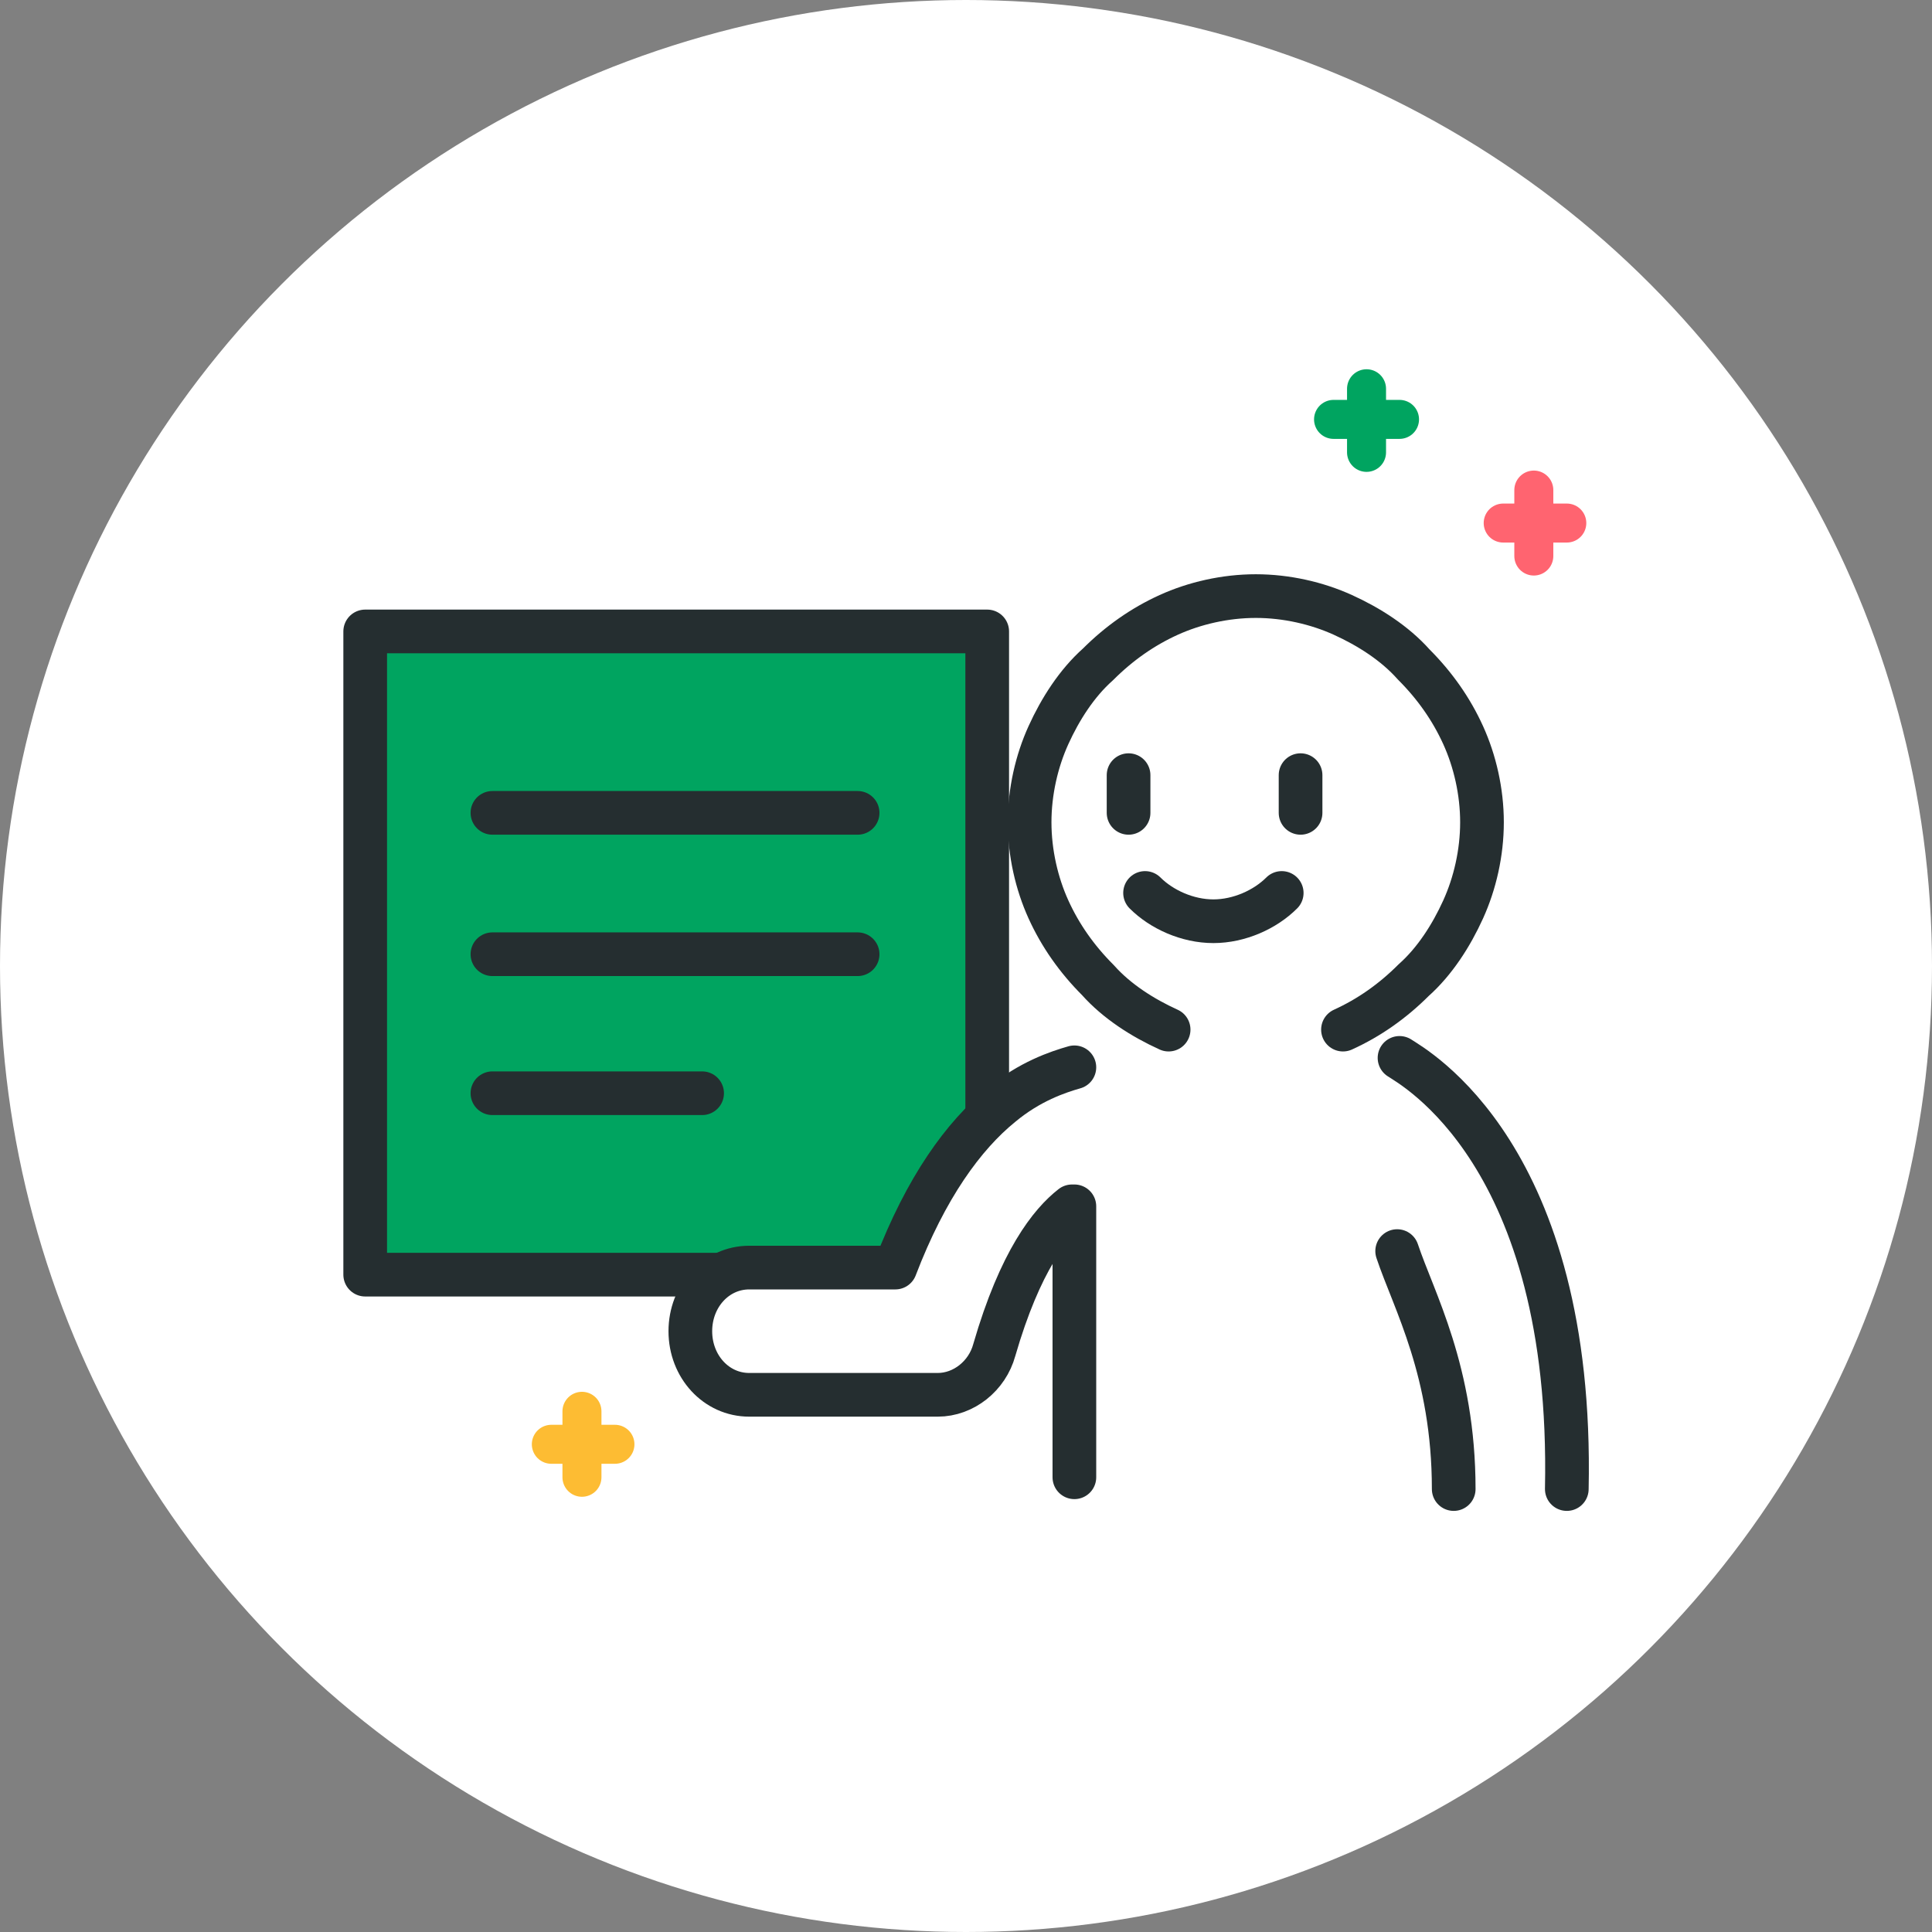 <?xml version="1.0" encoding="utf-8"?>
<!-- Generator: Adobe Illustrator 24.1.1, SVG Export Plug-In . SVG Version: 6.00 Build 0)  -->
<svg version="1.1" id="Layer_1" xmlns="http://www.w3.org/2000/svg" xmlns:xlink="http://www.w3.org/1999/xlink" x="0px" y="0px"
	 viewBox="0 0 82 82" style="enable-background:new 0 0 82 82;" xml:space="preserve">
<rect x="0" y="0" width="82" height="82" fill="#808080" stroke="none"/>
<style type="text/css">
	.st0{fill:#FFFFFF;}
	.st1{fill:#00A460;stroke:#252E30;stroke-width:1.854;stroke-linecap:round;stroke-linejoin:round;}
	.st2{fill:none;stroke:#252E30;stroke-width:1.854;stroke-linecap:round;stroke-linejoin:round;}
	.st3{fill:#FFFFFF;stroke:#252E30;stroke-width:1.854;stroke-linecap:round;stroke-linejoin:round;}
	.st4{fill:#FFFFFF;stroke:#252E30;stroke-width:1.854;}
	.st5{fill:none;stroke:#00A460;stroke-width:1.655;stroke-linecap:round;stroke-linejoin:round;}
	.st6{fill:none;stroke:#FF6470;stroke-width:1.655;stroke-linecap:round;stroke-linejoin:round;}
	.st7{fill:none;stroke:#FDBC33;stroke-width:1.655;stroke-linecap:round;stroke-linejoin:round;}
</style>
<circle class="st0" cx="41" cy="41" r="41"/>
<g>
	<g>
		<rect x="15.5" y="26.8" class="st1" width="26.4" height="27.3"/>
		<g>
			<line class="st2" x1="20.9" y1="34.5" x2="36.4" y2="34.5"/>
			<line class="st2" x1="20.9" y1="40.5" x2="36.4" y2="40.5"/>
			<line class="st2" x1="20.9" y1="46.4" x2="29.8" y2="46.4"/>
		</g>
	</g>
	<path class="st3" d="M49.6,43.7c-1.1-0.5-2.2-1.2-3-2.1c-0.9-0.9-1.6-1.9-2.1-3s-0.8-2.4-0.8-3.7s0.3-2.6,0.8-3.7
		c0.5-1.1,1.2-2.2,2.1-3c0.9-0.9,1.9-1.6,3-2.1s2.4-0.8,3.7-0.8s2.6,0.3,3.7,0.8c1.1,0.5,2.2,1.2,3,2.1c0.9,0.9,1.6,1.9,2.1,3
		c0.5,1.1,0.8,2.4,0.8,3.7s-0.3,2.6-0.8,3.7c-0.5,1.1-1.2,2.2-2.1,3c-0.9,0.9-1.9,1.6-3,2.1"/>
	<path class="st4" d="M61.8,43.2"/>
	<path class="st3" d="M66.5,63.2C66.8,49,60,45.3,59.4,44.9"/>
	<path class="st3" d="M61.7,63.2c0-5-1.7-8-2.4-10.1"/>
	<path class="st3" d="M52.7,66.4"/>
	<path class="st3" d="M45.6,45.3c-0.7,0.2-1.9,0.6-3.1,1.6c-1.6,1.3-3.2,3.5-4.5,6.9h-6.2c-1.4,0-2.5,1.2-2.5,2.7s1.1,2.7,2.5,2.7h8
		c1.1,0,2.1-0.8,2.4-1.9c1.1-3.8,2.4-5.4,3.3-6.1c0,0,0,0,0.1,0v11.5"/>
	<g>
		<g>
			<line class="st2" x1="55.2" y1="32.9" x2="55.2" y2="34.5"/>
			<line class="st2" x1="47.9" y1="32.9" x2="47.9" y2="34.5"/>
		</g>
		<path class="st3" d="M48.6,37.9c0.7,0.7,1.8,1.2,2.9,1.2l0,0l0,0c1.1,0,2.2-0.5,2.9-1.2"/>
	</g>
	<g>
		<line class="st5" x1="56.6" y1="17.8" x2="59.4" y2="17.8"/>
		<line class="st5" x1="58" y1="16.5" x2="58" y2="19.2"/>
	</g>
	<g>
		<line class="st6" x1="63.8" y1="22.2" x2="66.5" y2="22.2"/>
		<line class="st6" x1="65.1" y1="20.8" x2="65.1" y2="23.6"/>
	</g>
	<g>
		<line class="st7" x1="23.4" y1="61.3" x2="26.1" y2="61.3"/>
		<line class="st7" x1="24.7" y1="59.9" x2="24.7" y2="62.7"/>
	</g>
</g>
</svg>
